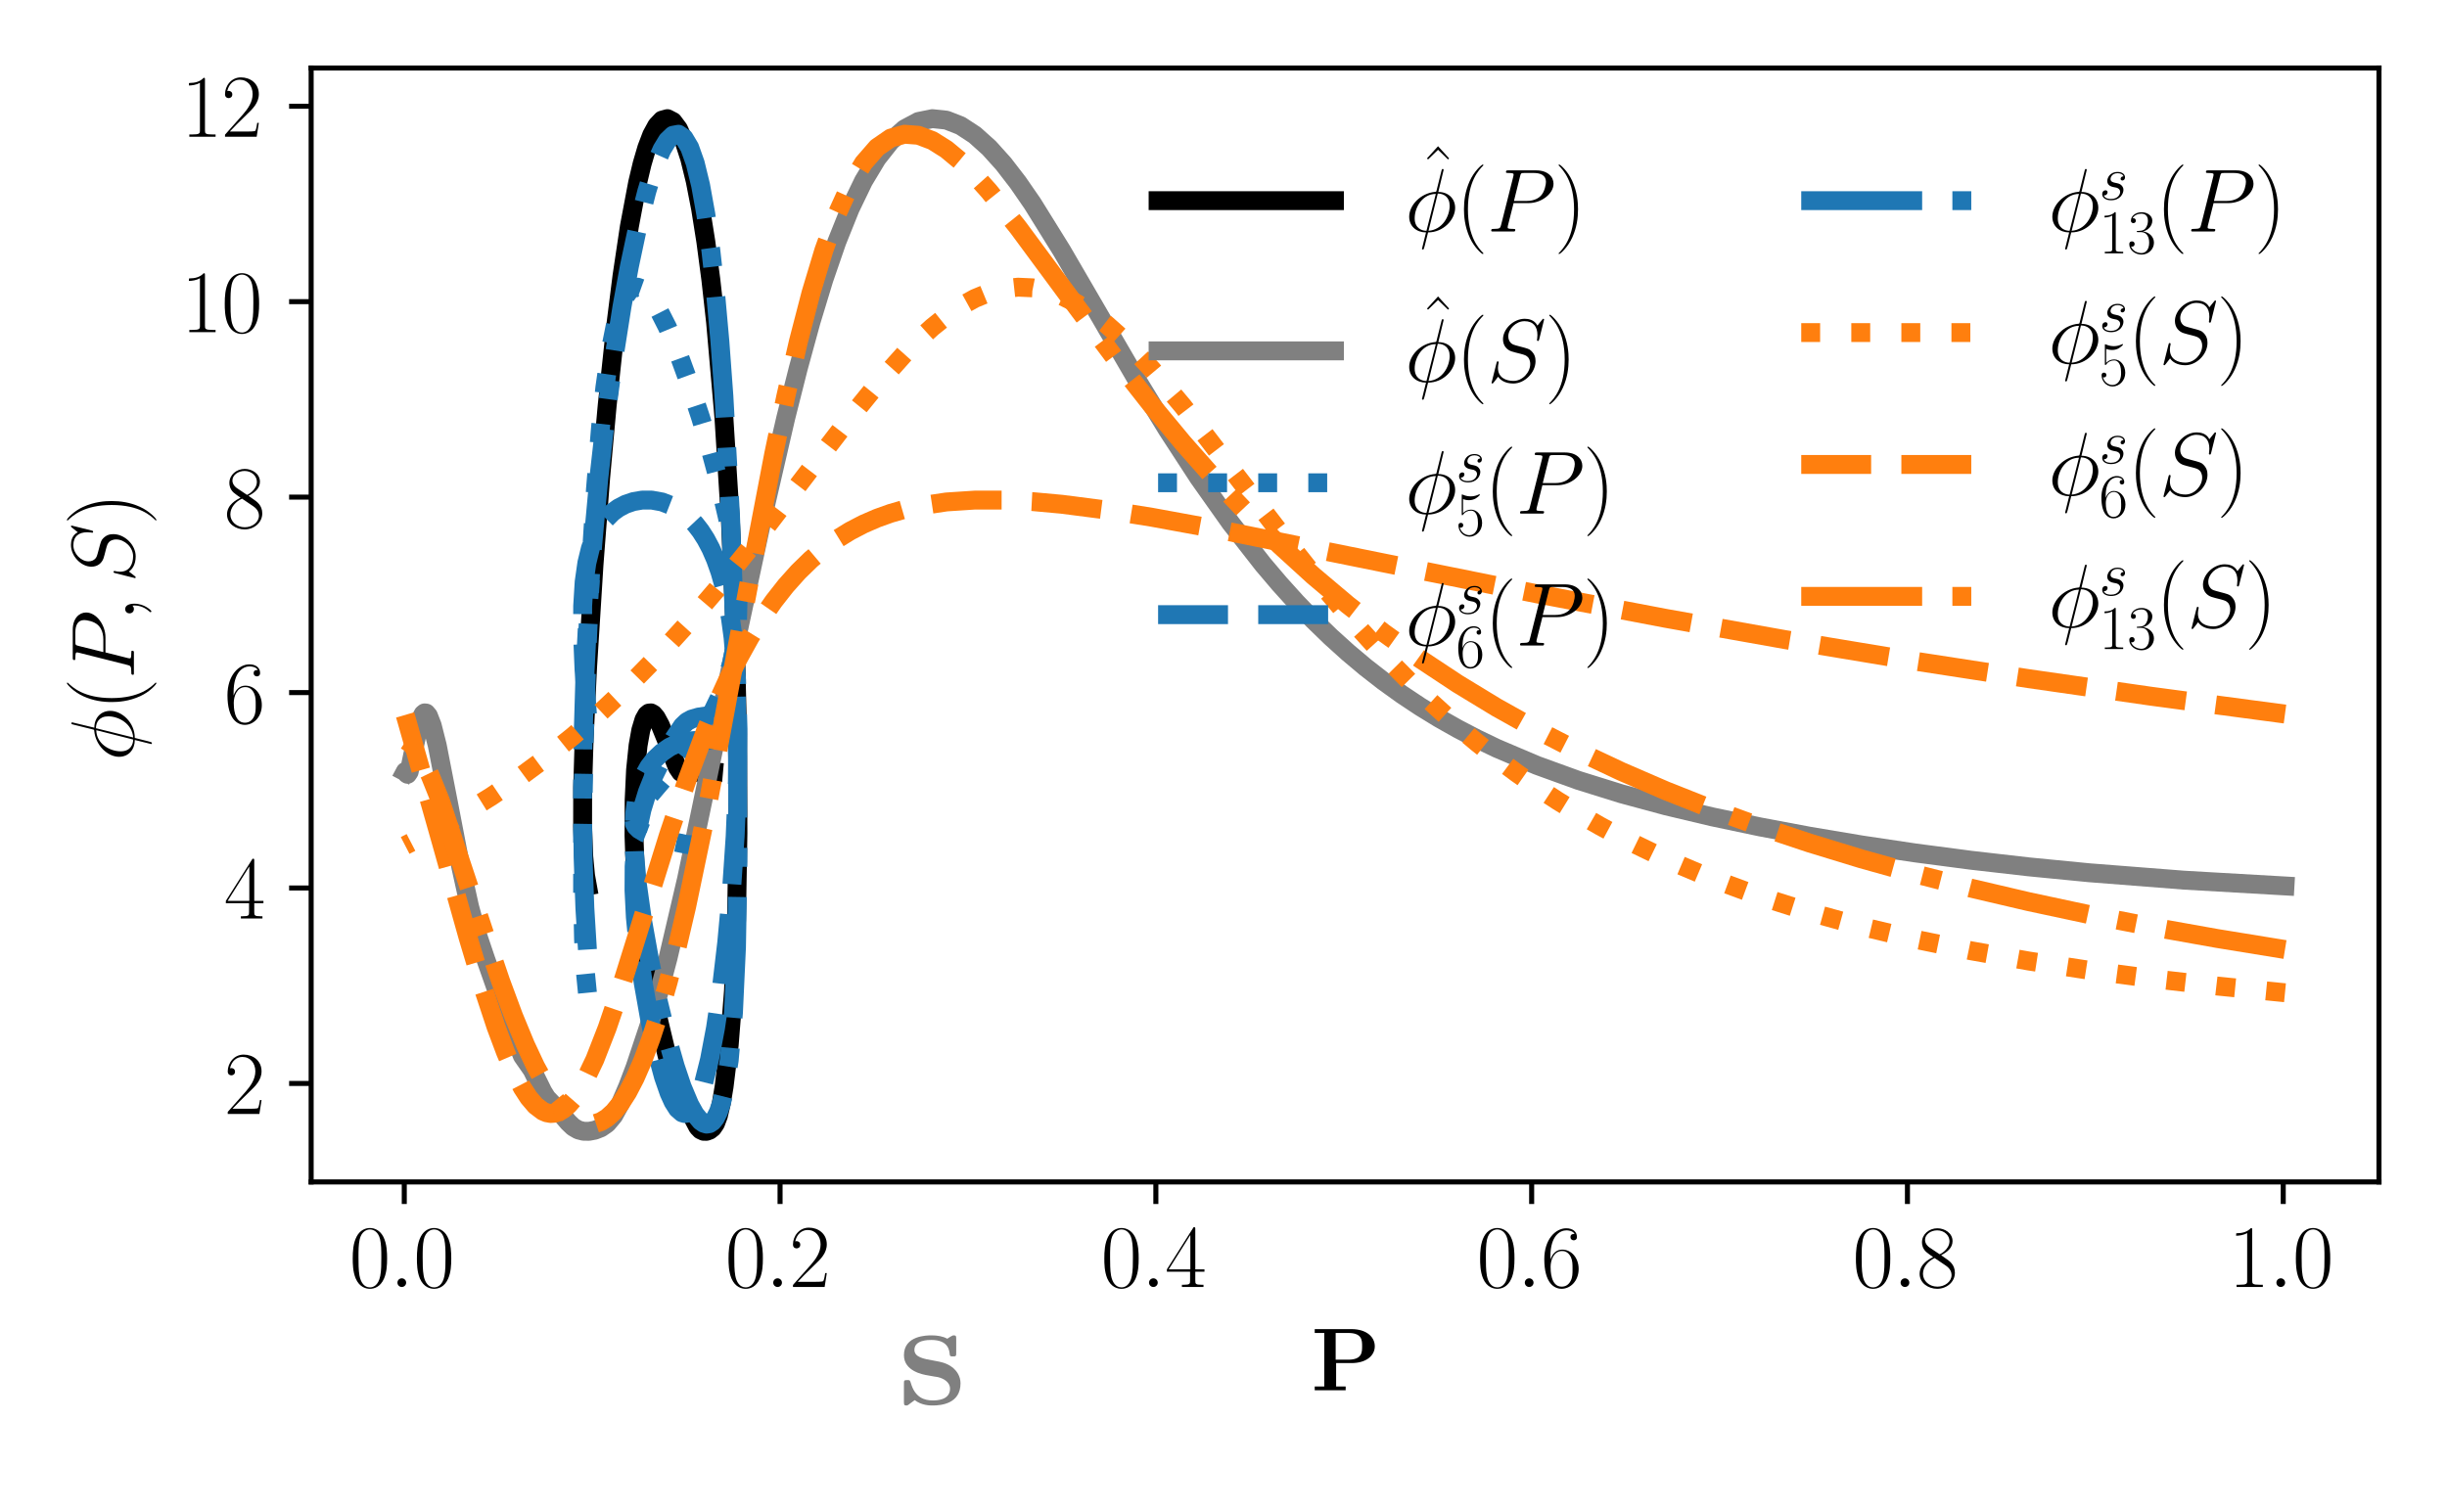 <?xml version="1.0" encoding="utf-8" standalone="no"?>
<!DOCTYPE svg PUBLIC "-//W3C//DTD SVG 1.1//EN"
  "http://www.w3.org/Graphics/SVG/1.1/DTD/svg11.dtd">
<svg xmlns:xlink="http://www.w3.org/1999/xlink" width="388.543pt" height="240.133pt" viewBox="0 0 388.543 240.133" xmlns="http://www.w3.org/2000/svg" version="1.1">
 <defs>
  <style type="text/css">*{stroke-linejoin: round; stroke-linecap: butt}</style>
 </defs>
 <g id="figure_1">
  <g id="patch_1">
   <path d="M 0 240.133 
L 388.543 240.133 
L 388.543 0 
L 0 0 
z
" style="fill: #ffffff"/>
  </g>
  <g id="axes_1">
   <g id="patch_2">
    <path d="M 49.405 187.702 
L 377.743 187.702 
L 377.743 10.8 
L 49.405 10.8 
z
" style="fill: #ffffff"/>
   </g>
   <g id="matplotlib.axis_1">
    <g id="xtick_1">
     <g id="line2d_1">
      <defs>
       <path id="m49894f3de4" d="M 0 0 
L 0 3.5 
" style="stroke: #000000; stroke-width: 0.8"/>
      </defs>
      <g>
       <use xlink:href="#m49894f3de4" x="64.192" y="187.702" style="stroke: #000000; stroke-width: 0.8"/>
      </g>
     </g>
     <g id="text_1">
      <!-- $\mathdefault{0.0}$ -->
      <g transform="translate(55.466 204.387) scale(0.14 -0.14)">
       <defs>
        <path id="CMR17-30" d="M 2688 2025 
C 2688 2416 2682 3080 2413 3591 
C 2176 4039 1798 4198 1466 4198 
C 1158 4198 768 4058 525 3597 
C 269 3118 243 2524 243 2025 
C 243 1661 250 1106 448 619 
C 723 -39 1216 -128 1466 -128 
C 1760 -128 2208 -7 2470 600 
C 2662 1042 2688 1559 2688 2025 
z
M 1466 -26 
C 1056 -26 813 325 723 812 
C 653 1188 653 1738 653 2096 
C 653 2588 653 2997 736 3387 
C 858 3929 1216 4096 1466 4096 
C 1728 4096 2067 3923 2189 3400 
C 2272 3036 2278 2607 2278 2096 
C 2278 1680 2278 1169 2202 792 
C 2067 95 1690 -26 1466 -26 
z
" transform="scale(0.016)"/>
        <path id="CMMI12-3a" d="M 1178 307 
C 1178 492 1024 619 870 619 
C 685 619 557 466 557 313 
C 557 128 710 0 864 0 
C 1050 0 1178 153 1178 307 
z
" transform="scale(0.016)"/>
       </defs>
       <use xlink:href="#CMR17-30" transform="scale(0.996)"/>
       <use xlink:href="#CMMI12-3a" transform="translate(45.69 0) scale(0.996)"/>
       <use xlink:href="#CMR17-30" transform="translate(72.788 0) scale(0.996)"/>
      </g>
     </g>
    </g>
    <g id="xtick_2">
     <g id="line2d_2">
      <g>
       <use xlink:href="#m49894f3de4" x="123.861" y="187.702" style="stroke: #000000; stroke-width: 0.8"/>
      </g>
     </g>
     <g id="text_2">
      <!-- $\mathdefault{0.2}$ -->
      <g transform="translate(115.136 204.387) scale(0.14 -0.14)">
       <defs>
        <path id="CMR17-32" d="M 2669 989 
L 2554 989 
C 2490 536 2438 459 2413 420 
C 2381 369 1920 369 1830 369 
L 602 369 
C 832 619 1280 1072 1824 1597 
C 2214 1967 2669 2402 2669 3035 
C 2669 3790 2067 4224 1395 4224 
C 691 4224 262 3604 262 3030 
C 262 2780 448 2748 525 2748 
C 589 2748 781 2787 781 3010 
C 781 3207 614 3264 525 3264 
C 486 3264 448 3258 422 3245 
C 544 3790 915 4058 1306 4058 
C 1862 4058 2227 3617 2227 3035 
C 2227 2479 1901 2000 1536 1584 
L 262 146 
L 262 0 
L 2515 0 
L 2669 989 
z
" transform="scale(0.016)"/>
       </defs>
       <use xlink:href="#CMR17-30" transform="scale(0.996)"/>
       <use xlink:href="#CMMI12-3a" transform="translate(45.69 0) scale(0.996)"/>
       <use xlink:href="#CMR17-32" transform="translate(72.788 0) scale(0.996)"/>
      </g>
     </g>
    </g>
    <g id="xtick_3">
     <g id="line2d_3">
      <g>
       <use xlink:href="#m49894f3de4" x="183.531" y="187.702" style="stroke: #000000; stroke-width: 0.8"/>
      </g>
     </g>
     <g id="text_3">
      <!-- $\mathdefault{0.4}$ -->
      <g transform="translate(174.806 204.387) scale(0.14 -0.14)">
       <defs>
        <path id="CMR17-34" d="M 2150 4122 
C 2150 4256 2144 4256 2029 4256 
L 128 1254 
L 128 1088 
L 1779 1088 
L 1779 457 
C 1779 224 1766 160 1318 160 
L 1197 160 
L 1197 0 
C 1402 0 1747 0 1965 0 
C 2182 0 2528 0 2733 0 
L 2733 160 
L 2611 160 
C 2163 160 2150 224 2150 457 
L 2150 1088 
L 2803 1088 
L 2803 1254 
L 2150 1254 
L 2150 4122 
z
M 1798 3703 
L 1798 1254 
L 256 1254 
L 1798 3703 
z
" transform="scale(0.016)"/>
       </defs>
       <use xlink:href="#CMR17-30" transform="scale(0.996)"/>
       <use xlink:href="#CMMI12-3a" transform="translate(45.69 0) scale(0.996)"/>
       <use xlink:href="#CMR17-34" transform="translate(72.788 0) scale(0.996)"/>
      </g>
     </g>
    </g>
    <g id="xtick_4">
     <g id="line2d_4">
      <g>
       <use xlink:href="#m49894f3de4" x="243.201" y="187.702" style="stroke: #000000; stroke-width: 0.8"/>
      </g>
     </g>
     <g id="text_4">
      <!-- $\mathdefault{0.6}$ -->
      <g transform="translate(234.476 204.387) scale(0.14 -0.14)">
       <defs>
        <path id="CMR17-36" d="M 678 2176 
C 678 3690 1395 4032 1811 4032 
C 1946 4032 2272 4009 2400 3776 
C 2298 3776 2106 3776 2106 3553 
C 2106 3381 2246 3323 2336 3323 
C 2394 3323 2566 3348 2566 3560 
C 2566 3954 2246 4179 1805 4179 
C 1043 4179 243 3390 243 1984 
C 243 253 966 -128 1478 -128 
C 2099 -128 2688 427 2688 1283 
C 2688 2081 2170 2662 1517 2662 
C 1126 2662 838 2407 678 1960 
L 678 2176 
z
M 1478 25 
C 691 25 691 1200 691 1436 
C 691 1896 909 2560 1504 2560 
C 1613 2560 1926 2560 2138 2120 
C 2253 1870 2253 1609 2253 1289 
C 2253 944 2253 690 2118 434 
C 1978 171 1773 25 1478 25 
z
" transform="scale(0.016)"/>
       </defs>
       <use xlink:href="#CMR17-30" transform="scale(0.996)"/>
       <use xlink:href="#CMMI12-3a" transform="translate(45.69 0) scale(0.996)"/>
       <use xlink:href="#CMR17-36" transform="translate(72.788 0) scale(0.996)"/>
      </g>
     </g>
    </g>
    <g id="xtick_5">
     <g id="line2d_5">
      <g>
       <use xlink:href="#m49894f3de4" x="302.87" y="187.702" style="stroke: #000000; stroke-width: 0.8"/>
      </g>
     </g>
     <g id="text_5">
      <!-- $\mathdefault{0.8}$ -->
      <g transform="translate(294.145 204.387) scale(0.14 -0.14)">
       <defs>
        <path id="CMR17-38" d="M 1741 2264 
C 2144 2467 2554 2773 2554 3263 
C 2554 3841 1990 4179 1472 4179 
C 890 4179 378 3759 378 3180 
C 378 3021 416 2747 666 2505 
C 730 2442 998 2251 1171 2130 
C 883 1983 211 1634 211 934 
C 211 279 838 -128 1459 -128 
C 2144 -128 2720 362 2720 1010 
C 2720 1590 2330 1857 2074 2029 
L 1741 2264 
z
M 902 2822 
C 851 2854 595 3051 595 3351 
C 595 3739 998 4032 1459 4032 
C 1965 4032 2336 3676 2336 3262 
C 2336 2669 1670 2331 1638 2331 
C 1632 2331 1626 2331 1574 2370 
L 902 2822 
z
M 2080 1519 
C 2176 1449 2483 1240 2483 851 
C 2483 381 2010 25 1472 25 
C 890 25 448 438 448 940 
C 448 1443 838 1862 1280 2060 
L 2080 1519 
z
" transform="scale(0.016)"/>
       </defs>
       <use xlink:href="#CMR17-30" transform="scale(0.996)"/>
       <use xlink:href="#CMMI12-3a" transform="translate(45.69 0) scale(0.996)"/>
       <use xlink:href="#CMR17-38" transform="translate(72.788 0) scale(0.996)"/>
      </g>
     </g>
    </g>
    <g id="xtick_6">
     <g id="line2d_6">
      <g>
       <use xlink:href="#m49894f3de4" x="362.54" y="187.702" style="stroke: #000000; stroke-width: 0.8"/>
      </g>
     </g>
     <g id="text_6">
      <!-- $\mathdefault{1.0}$ -->
      <g transform="translate(353.815 204.387) scale(0.14 -0.14)">
       <defs>
        <path id="CMR17-31" d="M 1702 4058 
C 1702 4192 1696 4192 1606 4192 
C 1357 3916 979 3827 621 3827 
C 602 3827 570 3827 563 3808 
C 557 3795 557 3782 557 3648 
C 755 3648 1088 3686 1344 3839 
L 1344 461 
C 1344 236 1331 160 781 160 
L 589 160 
L 589 0 
C 896 0 1216 0 1523 0 
C 1830 0 2150 0 2458 0 
L 2458 160 
L 2266 160 
C 1715 160 1702 230 1702 458 
L 1702 4058 
z
" transform="scale(0.016)"/>
       </defs>
       <use xlink:href="#CMR17-31" transform="scale(0.996)"/>
       <use xlink:href="#CMMI12-3a" transform="translate(45.69 0) scale(0.996)"/>
       <use xlink:href="#CMR17-30" transform="translate(72.788 0) scale(0.996)"/>
      </g>
     </g>
    </g>
    <g id="text_7">
     <!-- $\mathbf{P}$ -->
     <g transform="translate(208.214 220.785) scale(0.14 -0.14)">
      <defs>
       <path id="CMBX12-50" d="M 1766 1934 
L 2854 1934 
C 3923 1934 4518 2474 4518 3128 
C 4518 3812 3910 4352 2854 4352 
L 243 4352 
L 243 4078 
L 922 4078 
L 922 267 
L 243 267 
L 243 0 
C 429 0 1114 0 1344 0 
C 1574 0 2259 0 2445 0 
L 2445 267 
L 1766 267 
L 1766 1934 
z
M 2624 4078 
C 3616 4078 3616 3558 3616 3127 
C 3616 2709 3616 2176 2624 2176 
L 1734 2176 
L 1734 4078 
L 2624 4078 
z
" transform="scale(0.016)"/>
      </defs>
      <use xlink:href="#CMBX12-50" transform="scale(0.996)"/>
     </g>
    </g>
   </g>
   <g id="matplotlib.axis_2">
    <g id="ytick_1">
     <g id="line2d_7">
      <defs>
       <path id="m4a539614aa" d="M 0 0 
L -3.5 0 
" style="stroke: #000000; stroke-width: 0.8"/>
      </defs>
      <g>
       <use xlink:href="#m4a539614aa" x="49.405" y="172.061" style="stroke: #000000; stroke-width: 0.8"/>
      </g>
     </g>
     <g id="text_8">
      <!-- $\mathdefault{2}$ -->
      <g transform="translate(35.576 176.904) scale(0.14 -0.14)">
       <use xlink:href="#CMR17-32" transform="scale(0.996)"/>
      </g>
     </g>
    </g>
    <g id="ytick_2">
     <g id="line2d_8">
      <g>
       <use xlink:href="#m4a539614aa" x="49.405" y="141.023" style="stroke: #000000; stroke-width: 0.8"/>
      </g>
     </g>
     <g id="text_9">
      <!-- $\mathdefault{4}$ -->
      <g transform="translate(35.576 145.866) scale(0.14 -0.14)">
       <use xlink:href="#CMR17-34" transform="scale(0.996)"/>
      </g>
     </g>
    </g>
    <g id="ytick_3">
     <g id="line2d_9">
      <g>
       <use xlink:href="#m4a539614aa" x="49.405" y="109.985" style="stroke: #000000; stroke-width: 0.8"/>
      </g>
     </g>
     <g id="text_10">
      <!-- $\mathdefault{6}$ -->
      <g transform="translate(35.576 114.828) scale(0.14 -0.14)">
       <use xlink:href="#CMR17-36" transform="scale(0.996)"/>
      </g>
     </g>
    </g>
    <g id="ytick_4">
     <g id="line2d_10">
      <g>
       <use xlink:href="#m4a539614aa" x="49.405" y="78.947" style="stroke: #000000; stroke-width: 0.8"/>
      </g>
     </g>
     <g id="text_11">
      <!-- $\mathdefault{8}$ -->
      <g transform="translate(35.576 83.79) scale(0.14 -0.14)">
       <use xlink:href="#CMR17-38" transform="scale(0.996)"/>
      </g>
     </g>
    </g>
    <g id="ytick_5">
     <g id="line2d_11">
      <g>
       <use xlink:href="#m4a539614aa" x="49.405" y="47.908" style="stroke: #000000; stroke-width: 0.8"/>
      </g>
     </g>
     <g id="text_12">
      <!-- $\mathdefault{10}$ -->
      <g transform="translate(28.748 52.751) scale(0.14 -0.14)">
       <use xlink:href="#CMR17-31" transform="scale(0.996)"/>
       <use xlink:href="#CMR17-30" transform="translate(45.69 0) scale(0.996)"/>
      </g>
     </g>
    </g>
    <g id="ytick_6">
     <g id="line2d_12">
      <g>
       <use xlink:href="#m4a539614aa" x="49.405" y="16.87" style="stroke: #000000; stroke-width: 0.8"/>
      </g>
     </g>
     <g id="text_13">
      <!-- $\mathdefault{12}$ -->
      <g transform="translate(28.748 21.713) scale(0.14 -0.14)">
       <use xlink:href="#CMR17-31" transform="scale(0.996)"/>
       <use xlink:href="#CMR17-32" transform="translate(45.69 0) scale(0.996)"/>
      </g>
     </g>
    </g>
    <g id="text_14">
     <!-- $\phi(P, S)$ -->
     <g transform="translate(21.261 120.859) rotate(-90) scale(0.14 -0.14)">
      <defs>
       <path id="CMMI12-1e" d="M 2752 4390 
C 2752 4448 2707 4448 2688 4448 
C 2630 4448 2624 4435 2598 4326 
L 2253 2939 
C 2234 2856 2227 2849 2221 2843 
C 2214 2830 2170 2824 2157 2824 
C 1107 2734 301 1864 301 1057 
C 301 361 832 -64 1498 -64 
C 1446 -261 1402 -463 1350 -659 
C 1261 -995 1210 -1204 1210 -1229 
C 1210 -1241 1210 -1280 1274 -1280 
C 1293 -1280 1318 -1280 1331 -1254 
C 1344 -1241 1382 -1089 1408 -1008 
L 1645 -64 
C 2739 -64 3571 854 3571 1680 
C 3571 2343 3085 2816 2374 2816 
L 2752 4390 
z
M 2336 2701 
C 2758 2701 3181 2463 3181 1828 
C 3181 1097 2675 128 1677 50 
L 2336 2701 
z
M 1530 50 
C 1216 50 691 220 691 938 
C 691 1761 1274 2676 2195 2676 
L 1530 50 
z
" transform="scale(0.016)"/>
       <path id="CMR17-28" d="M 1958 -1561 
C 1958 -1555 1958 -1542 1939 -1523 
C 1645 -1224 858 -407 858 1581 
C 858 3569 1632 4379 1946 4697 
C 1946 4704 1958 4717 1958 4736 
C 1958 4755 1939 4768 1914 4768 
C 1843 4768 1299 4296 986 3594 
C 666 2887 576 2199 576 1588 
C 576 1128 621 351 1005 -471 
C 1312 -1135 1837 -1600 1914 -1600 
C 1946 -1600 1958 -1587 1958 -1561 
z
" transform="scale(0.016)"/>
       <path id="CMMI12-50" d="M 1894 2023 
L 2970 2023 
C 3853 2023 4736 2673 4736 3401 
C 4736 3898 4314 4352 3507 4352 
L 1530 4352 
C 1408 4352 1350 4352 1350 4231 
C 1350 4167 1408 4167 1504 4167 
C 1894 4167 1894 4116 1894 4046 
C 1894 4034 1894 3995 1869 3899 
L 1005 472 
C 947 249 934 185 486 185 
C 365 185 301 185 301 70 
C 301 0 358 0 397 0 
C 518 0 646 0 768 0 
L 1517 0 
C 1638 0 1773 0 1894 0 
C 1946 0 2016 0 2016 121 
C 2016 185 1958 185 1862 185 
C 1478 185 1472 230 1472 293 
C 1472 325 1478 369 1485 401 
L 1894 2023 
z
M 2355 3930 
C 2413 4167 2438 4167 2688 4167 
L 3322 4167 
C 3802 4167 4198 4013 4198 3535 
C 4198 3369 4115 2827 3821 2534 
C 3712 2419 3405 2176 2822 2176 
L 1920 2176 
L 2355 3930 
z
" transform="scale(0.016)"/>
       <path id="CMMI12-3b" d="M 1248 -31 
C 1248 343 1126 619 864 619 
C 659 619 557 453 557 313 
C 557 172 653 0 870 0 
C 954 0 1024 26 1082 83 
C 1094 96 1101 96 1107 96 
C 1120 96 1120 5 1120 -27 
C 1120 -240 1082 -659 710 -1080 
C 640 -1157 640 -1170 640 -1183 
C 640 -1216 672 -1248 704 -1248 
C 755 -1248 1248 -771 1248 -31 
z
" transform="scale(0.016)"/>
       <path id="CMMI12-53" d="M 4064 4423 
C 4064 4480 4019 4480 4006 4480 
C 3981 4480 3974 4474 3898 4378 
C 3859 4333 3597 4001 3590 3995 
C 3379 4410 2957 4480 2688 4480 
C 1875 4480 1139 3743 1139 3025 
C 1139 2549 1427 2269 1741 2161 
C 1811 2135 2189 2033 2381 1989 
C 2707 1900 2790 1875 2925 1735 
C 2950 1703 3078 1557 3078 1258 
C 3078 667 2528 57 1888 57 
C 1363 57 781 280 781 991 
C 781 1112 806 1265 826 1328 
C 826 1348 832 1378 832 1391 
C 832 1417 819 1449 768 1449 
C 710 1449 704 1436 678 1328 
L 352 24 
C 352 18 326 -64 326 -71 
C 326 -128 378 -128 390 -128 
C 416 -128 422 -122 499 -26 
L 794 356 
C 947 126 1280 -128 1875 -128 
C 2701 -128 3456 666 3456 1460 
C 3456 1728 3392 1963 3149 2197 
C 3014 2331 2899 2363 2310 2516 
C 1882 2630 1824 2649 1709 2751 
C 1600 2858 1517 3011 1517 3227 
C 1517 3761 2061 4308 2669 4308 
C 3296 4308 3590 3926 3590 3323 
C 3590 3158 3558 2986 3558 2961 
C 3558 2903 3610 2903 3629 2903 
C 3686 2903 3693 2922 3718 3024 
L 4064 4423 
z
" transform="scale(0.016)"/>
       <path id="CMR17-29" d="M 1683 1581 
C 1683 2040 1638 2817 1254 3639 
C 947 4303 422 4768 346 4768 
C 326 4768 301 4761 301 4729 
C 301 4717 307 4710 314 4697 
C 621 4378 1402 3568 1402 1584 
C 1402 -407 627 -1217 314 -1537 
C 307 -1549 301 -1556 301 -1568 
C 301 -1600 326 -1600 346 -1600 
C 416 -1600 960 -1128 1274 -426 
C 1594 281 1683 969 1683 1581 
z
" transform="scale(0.016)"/>
      </defs>
      <use xlink:href="#CMMI12-1e" transform="scale(0.996)"/>
      <use xlink:href="#CMR17-28" transform="translate(57.734 0) scale(0.996)"/>
      <use xlink:href="#CMMI12-50" transform="translate(93.015 0) scale(0.996)"/>
      <use xlink:href="#CMMI12-3b" transform="translate(158.602 0) scale(0.996)"/>
      <use xlink:href="#CMMI12-53" transform="translate(202.303 0) scale(0.996)"/>
      <use xlink:href="#CMR17-29" transform="translate(268.098 0) scale(0.996)"/>
     </g>
    </g>
   </g>
   <g id="line2d_13">
    <path d="M 93.273 140.697 
L 92.973 139.02 
L 92.695 136.042 
L 92.508 131.319 
L 92.518 125.031 
L 92.753 117.344 
L 93.301 105.983 
L 94.321 89.644 
L 95.374 75.872 
L 96.42 64.296 
L 97.727 52.043 
L 98.761 43.824 
L 99.934 35.968 
L 101.249 28.99 
L 101.96 26.012 
L 102.704 23.475 
L 103.48 21.438 
L 104.287 19.956 
L 105.119 19.076 
L 105.974 18.841 
L 106.847 19.293 
L 107.731 20.473 
L 108.621 22.42 
L 109.509 25.167 
L 110.387 28.741 
L 111.245 33.149 
L 112.076 38.383 
L 112.87 44.4 
L 113.618 51.13 
L 114.943 66.291 
L 115.989 82.864 
L 116.717 99.881 
L 117.11 116.613 
L 117.175 132.341 
L 116.943 146.172 
L 116.461 157.377 
L 115.786 165.953 
L 114.973 172.576 
L 114.532 175.208 
L 114.075 177.176 
L 113.608 178.419 
L 113.135 179.114 
L 112.661 179.487 
L 112.188 179.661 
L 111.72 179.657 
L 111.258 179.444 
L 110.804 178.976 
L 109.927 177.318 
L 109.095 175.71 
L 108.31 174.355 
L 107.574 172.193 
L 106.884 169.907 
L 105.931 167.697 
L 103.603 157.973 
L 101.71 147.819 
L 101.265 143.984 
L 100.884 138.792 
L 100.667 132.711 
L 100.689 127.096 
L 100.917 122.256 
L 101.315 118.383 
L 101.748 115.958 
L 102.25 114.294 
L 102.686 113.515 
L 103.026 113.241 
L 103.373 113.213 
L 103.723 113.406 
L 104.187 113.947 
L 104.862 115.192 
L 105.791 117.472 
L 107.546 121.857 
L 108.078 122.636 
L 108.503 122.918 
L 108.967 122.957 
L 110.049 122.721 
L 111.464 122.528 
L 113.036 122.553 
L 113.3 122.577 
L 113.3 122.577 
" clip-path="url(#p623f2dd34b)" style="fill: none; stroke: #000000; stroke-width: 3; stroke-linecap: square"/>
   </g>
   <g id="line2d_14">
    <path d="M 362.818 140.697 
L 346.79 139.778 
L 331.694 138.597 
L 322.118 137.662 
L 312.912 136.61 
L 304.06 135.447 
L 295.544 134.176 
L 287.348 132.801 
L 279.456 131.319 
L 271.853 129.718 
L 264.524 127.977 
L 257.454 126.065 
L 250.628 123.938 
L 244.033 121.548 
L 237.654 118.838 
L 234.542 117.344 
L 231.479 115.748 
L 228.463 114.043 
L 225.493 112.22 
L 222.568 110.273 
L 219.684 108.196 
L 216.842 105.983 
L 214.04 103.628 
L 211.275 101.129 
L 208.545 98.481 
L 205.851 95.684 
L 203.19 92.738 
L 200.561 89.644 
L 195.391 83.025 
L 190.329 75.872 
L 185.364 68.252 
L 180.485 60.261 
L 173.305 47.915 
L 168.597 39.822 
L 163.944 32.333 
L 161.636 28.99 
L 159.339 26.012 
L 157.055 23.475 
L 154.783 21.438 
L 152.523 19.956 
L 150.276 19.076 
L 148.042 18.841 
L 145.822 19.293 
L 143.618 20.473 
L 141.43 22.42 
L 139.261 25.167 
L 137.112 28.741 
L 134.986 33.149 
L 132.885 38.383 
L 130.812 44.4 
L 128.768 51.13 
L 126.758 58.469 
L 124.784 66.291 
L 120.952 82.864 
L 117.295 99.881 
L 109.019 139.55 
L 106.079 152.124 
L 104.691 157.377 
L 103.355 161.959 
L 100.841 169.468 
L 99.66 172.576 
L 98.528 175.208 
L 97.443 177.176 
L 96.404 178.419 
L 95.408 179.114 
L 94.454 179.487 
L 93.541 179.661 
L 92.665 179.657 
L 91.825 179.444 
L 91.019 178.976 
L 90.246 178.238 
L 88.105 175.71 
L 86.81 174.355 
L 86.198 173.372 
L 84.489 169.907 
L 82.948 167.697 
L 79.115 157.973 
L 77.068 152.161 
L 75.601 147.819 
L 74.56 143.984 
L 73.185 137.759 
L 71.303 127.986 
L 69.43 118.383 
L 68.625 115.2 
L 68.026 113.664 
L 67.667 113.241 
L 67.417 113.213 
L 67.183 113.406 
L 66.894 113.947 
L 66.507 115.192 
L 65.923 117.978 
L 64.967 122.584 
L 64.712 122.965 
L 64.572 122.862 
L 64.361 122.516 
L 64.329 122.577 
" clip-path="url(#p623f2dd34b)" style="fill: none; stroke: #808080; stroke-width: 3; stroke-linecap: square"/>
   </g>
   <g id="line2d_15">
    <path d="M 93.273 157.657 
L 92.92 154.085 
L 92.658 149.155 
L 92.508 142.35 
L 92.518 131.155 
L 92.753 117.949 
L 93.301 100.988 
L 93.916 87.906 
L 94.552 77.664 
L 95.374 67.665 
L 96.044 61.502 
L 96.825 56.035 
L 97.727 51.517 
L 98.227 49.686 
L 98.761 48.174 
L 99.329 46.998 
L 99.934 46.174 
L 100.573 45.709 
L 101.249 45.606 
L 101.96 45.86 
L 102.704 46.463 
L 103.48 47.397 
L 104.287 48.643 
L 105.974 51.966 
L 107.731 56.194 
L 109.509 61.063 
L 111.245 66.313 
L 112.87 71.708 
L 114.312 77.051 
L 115.504 82.191 
L 116.395 87.023 
L 116.956 91.483 
L 117.182 95.541 
L 117.093 99.191 
L 116.73 102.448 
L 116.144 105.339 
L 115.393 107.896 
L 114.532 110.154 
L 113.135 113.057 
L 111.72 115.478 
L 109.927 118.119 
L 107.574 121.164 
L 104.297 124.974 
L 101.587 128.174 
L 100.884 129.341 
L 100.655 130.159 
L 100.714 130.744 
L 100.972 131.243 
L 101.478 131.738 
L 102.357 132.262 
L 103.839 132.85 
L 106.25 133.532 
L 108.967 134.1 
L 110.985 134.22 
L 113.3 134.267 
L 113.3 134.267 
" clip-path="url(#p623f2dd34b)" style="fill: none; stroke-dasharray: 3,4.95; stroke-dashoffset: 0; stroke: #1f77b4; stroke-width: 3"/>
   </g>
   <g id="line2d_16">
    <path d="M 93.273 113.4 
L 92.734 106.382 
L 92.508 100.885 
L 92.518 96.236 
L 92.753 92.42 
L 93.182 89.397 
L 93.739 87.108 
L 94.321 85.487 
L 95.077 83.969 
L 96.044 82.578 
L 97.26 81.354 
L 98.227 80.658 
L 99.329 80.082 
L 100.573 79.657 
L 101.96 79.42 
L 103.48 79.419 
L 105.119 79.715 
L 106.847 80.385 
L 108.621 81.519 
L 109.509 82.293 
L 110.387 83.226 
L 111.245 84.332 
L 112.076 85.628 
L 112.87 87.13 
L 113.618 88.853 
L 114.312 90.812 
L 114.943 93.019 
L 115.504 95.486 
L 115.989 98.216 
L 116.395 101.213 
L 116.956 107.983 
L 117.182 115.681 
L 117.093 124.073 
L 116.73 132.814 
L 116.144 141.492 
L 115.393 149.684 
L 114.532 157.027 
L 113.608 163.262 
L 112.661 168.262 
L 111.72 172.012 
L 110.804 174.591 
L 109.927 176.13 
L 109.505 176.558 
L 109.095 176.786 
L 108.697 176.834 
L 108.31 176.72 
L 107.574 176.078 
L 106.884 174.991 
L 106.238 173.57 
L 105.348 171.005 
L 104.297 167.121 
L 103.184 162.02 
L 102.127 156.057 
L 101.364 150.571 
L 100.884 145.673 
L 100.667 141.365 
L 100.689 137.6 
L 100.917 134.316 
L 101.315 131.451 
L 101.942 128.562 
L 102.799 125.768 
L 103.839 123.168 
L 105.185 120.439 
L 107.035 117.239 
L 108.364 115.277 
L 109.062 114.61 
L 109.828 114.193 
L 110.925 113.873 
L 112.797 113.593 
L 113.3 113.538 
L 113.3 113.538 
" clip-path="url(#p623f2dd34b)" style="fill: none; stroke-dasharray: 11.1,4.8; stroke-dashoffset: 0; stroke: #1f77b4; stroke-width: 3"/>
   </g>
   <g id="line2d_17">
    <path d="M 93.273 150.794 
L 92.869 144.227 
L 92.594 136.393 
L 92.484 127.059 
L 92.568 117.64 
L 92.894 106.654 
L 93.433 96.087 
L 94.109 86.569 
L 95.077 76.015 
L 96.044 67.401 
L 97.26 58.24 
L 98.761 48.7 
L 99.934 42.304 
L 101.249 36.099 
L 102.704 30.383 
L 103.48 27.84 
L 104.287 25.594 
L 105.119 23.726 
L 105.974 22.323 
L 106.847 21.486 
L 107.731 21.319 
L 108.621 21.93 
L 109.509 23.423 
L 110.387 25.894 
L 111.245 29.415 
L 112.076 34.033 
L 112.87 39.753 
L 113.618 46.537 
L 114.312 54.293 
L 114.943 62.881 
L 115.989 81.793 
L 116.717 101.519 
L 117.11 120.312 
L 117.175 136.843 
L 116.943 150.401 
L 116.461 160.838 
L 115.786 168.387 
L 114.973 173.474 
L 114.532 175.243 
L 114.075 176.573 
L 113.608 177.518 
L 113.135 178.128 
L 112.661 178.448 
L 112.188 178.519 
L 111.72 178.375 
L 111.258 178.049 
L 110.36 176.957 
L 109.505 175.423 
L 108.31 172.578 
L 107.223 169.355 
L 105.931 164.809 
L 104.546 159.119 
L 103.184 152.66 
L 101.98 145.931 
L 101.173 140.188 
L 100.744 135.414 
L 100.65 132.024 
L 100.779 129.203 
L 101.097 126.875 
L 101.565 124.965 
L 102.25 123.179 
L 103.026 121.785 
L 103.955 120.576 
L 105.079 119.51 
L 106.337 118.645 
L 107.66 118.016 
L 108.78 117.725 
L 110.277 117.606 
L 113.3 117.55 
L 113.3 117.55 
" clip-path="url(#p623f2dd34b)" style="fill: none; stroke-dasharray: 19.2,4.8,3,4.8; stroke-dashoffset: 0; stroke: #1f77b4; stroke-width: 3"/>
   </g>
   <g id="line2d_18">
    <path d="M 362.818 157.657 
L 352.026 156.591 
L 341.657 155.405 
L 331.694 154.085 
L 322.118 152.615 
L 312.912 150.978 
L 304.06 149.155 
L 295.544 147.125 
L 287.348 144.865 
L 279.456 142.35 
L 271.853 139.554 
L 264.524 136.45 
L 257.454 133.01 
L 254.011 131.155 
L 250.628 129.205 
L 247.303 127.159 
L 244.033 125.012 
L 240.817 122.763 
L 237.654 120.409 
L 234.542 117.949 
L 231.479 115.382 
L 225.493 109.929 
L 219.684 104.064 
L 214.04 97.824 
L 208.545 91.27 
L 203.19 84.504 
L 187.835 64.512 
L 182.915 58.665 
L 180.485 56.035 
L 178.074 53.642 
L 175.681 51.517 
L 173.305 49.686 
L 170.943 48.174 
L 168.597 46.998 
L 166.264 46.174 
L 163.944 45.709 
L 161.636 45.606 
L 159.339 45.86 
L 157.055 46.463 
L 154.783 47.397 
L 152.523 48.643 
L 150.276 50.176 
L 148.042 51.966 
L 145.822 53.983 
L 143.618 56.194 
L 139.261 61.063 
L 134.986 66.313 
L 128.768 74.397 
L 119.1 87.023 
L 113.83 93.563 
L 109.019 99.191 
L 104.691 103.938 
L 99.66 109.06 
L 95.408 113.057 
L 91.019 116.873 
L 86.81 120.248 
L 82.467 123.457 
L 78.049 126.455 
L 73.4 129.341 
L 68.52 132.1 
L 64.329 134.267 
L 64.329 134.267 
" clip-path="url(#p623f2dd34b)" style="fill: none; stroke-dasharray: 3,4.95; stroke-dashoffset: 0; stroke: #ff7f0e; stroke-width: 3"/>
   </g>
   <g id="line2d_19">
    <path d="M 362.818 113.4 
L 341.657 110.583 
L 322.118 107.777 
L 304.06 104.994 
L 283.365 101.563 
L 264.524 98.206 
L 244.033 94.305 
L 219.684 89.397 
L 192.847 83.969 
L 182.915 82.149 
L 175.681 80.992 
L 168.597 80.082 
L 163.944 79.657 
L 159.339 79.42 
L 154.783 79.419 
L 150.276 79.715 
L 145.822 80.385 
L 143.618 80.887 
L 141.43 81.519 
L 139.261 82.293 
L 137.112 83.226 
L 134.986 84.332 
L 132.885 85.628 
L 130.812 87.13 
L 128.768 88.853 
L 126.758 90.812 
L 124.784 93.019 
L 122.847 95.486 
L 120.952 98.216 
L 119.1 101.213 
L 117.295 104.472 
L 115.537 107.983 
L 113.83 111.728 
L 112.173 115.681 
L 109.019 124.073 
L 106.079 132.814 
L 102.073 145.673 
L 98.528 157.027 
L 96.404 163.262 
L 94.454 168.262 
L 92.665 172.012 
L 91.825 173.441 
L 91.019 174.591 
L 90.246 175.481 
L 89.504 176.13 
L 88.791 176.558 
L 88.105 176.786 
L 87.445 176.834 
L 86.81 176.72 
L 86.198 176.462 
L 85.039 175.583 
L 83.958 174.316 
L 82.948 172.763 
L 81.551 170.07 
L 80.279 167.121 
L 78.75 163.042 
L 76.759 157.023 
L 74.316 148.872 
L 70.086 133.811 
L 64.557 114.311 
L 64.329 113.538 
L 64.329 113.538 
" clip-path="url(#p623f2dd34b)" style="fill: none; stroke-dasharray: 11.1,4.8; stroke-dashoffset: 0; stroke: #ff7f0e; stroke-width: 3"/>
   </g>
   <g id="line2d_20">
    <path d="M 362.818 150.794 
L 352.026 149.036 
L 341.657 147.185 
L 331.694 145.238 
L 322.118 143.191 
L 312.912 141.037 
L 304.06 138.773 
L 295.544 136.393 
L 287.348 133.891 
L 279.456 131.261 
L 271.853 128.495 
L 264.524 125.587 
L 257.454 122.529 
L 250.628 119.311 
L 244.033 115.925 
L 237.654 112.36 
L 231.479 108.605 
L 225.493 104.65 
L 219.684 100.481 
L 214.04 96.087 
L 208.545 91.453 
L 203.19 86.569 
L 197.962 81.426 
L 192.847 76.015 
L 187.835 70.337 
L 182.915 64.403 
L 178.074 58.24 
L 170.943 48.7 
L 161.636 36.099 
L 157.055 30.383 
L 154.783 27.84 
L 152.523 25.594 
L 150.276 23.726 
L 148.042 22.323 
L 145.822 21.486 
L 143.618 21.319 
L 141.43 21.93 
L 139.261 23.423 
L 137.112 25.894 
L 134.986 29.415 
L 132.885 34.033 
L 130.812 39.753 
L 128.768 46.537 
L 126.758 54.293 
L 124.784 62.881 
L 122.847 72.12 
L 119.1 91.67 
L 112.173 128.92 
L 109.019 144.014 
L 107.522 150.401 
L 106.079 156.002 
L 104.691 160.838 
L 103.355 164.949 
L 102.073 168.387 
L 100.841 171.209 
L 99.66 173.474 
L 98.528 175.243 
L 97.443 176.573 
L 96.404 177.518 
L 95.408 178.128 
L 94.454 178.448 
L 93.541 178.519 
L 92.665 178.375 
L 91.825 178.049 
L 91.019 177.569 
L 89.504 176.236 
L 88.105 174.534 
L 86.81 172.578 
L 85.039 169.355 
L 83.445 165.956 
L 81.551 161.375 
L 79.492 155.821 
L 76.759 147.755 
L 69.949 127.232 
L 68.316 123.179 
L 67.036 120.576 
L 66.018 118.985 
L 65.175 118.059 
L 64.471 117.603 
L 64.329 117.55 
L 64.329 117.55 
" clip-path="url(#p623f2dd34b)" style="fill: none; stroke-dasharray: 19.2,4.8,3,4.8; stroke-dashoffset: 0; stroke: #ff7f0e; stroke-width: 3"/>
   </g>
   <g id="patch_3">
    <path d="M 49.405 187.702 
L 49.405 10.8 
" style="fill: none; stroke: #000000; stroke-width: 0.8; stroke-linejoin: miter; stroke-linecap: square"/>
   </g>
   <g id="patch_4">
    <path d="M 377.743 187.702 
L 377.743 10.8 
" style="fill: none; stroke: #000000; stroke-width: 0.8; stroke-linejoin: miter; stroke-linecap: square"/>
   </g>
   <g id="patch_5">
    <path d="M 49.405 187.702 
L 377.743 187.702 
" style="fill: none; stroke: #000000; stroke-width: 0.8; stroke-linejoin: miter; stroke-linecap: square"/>
   </g>
   <g id="patch_6">
    <path d="M 49.405 10.8 
L 377.743 10.8 
" style="fill: none; stroke: #000000; stroke-width: 0.8; stroke-linejoin: miter; stroke-linecap: square"/>
   </g>
   <g id="text_15">
    <!-- $\mathbf{s}$ -->
    <g style="fill: #808080" transform="translate(142.601 223.082) scale(0.24 -0.24)">
     <defs>
      <path id="CMBX12-73" d="M 2413 2715 
C 2413 2836 2413 2880 2317 2880 
C 2278 2880 2266 2880 2170 2823 
C 2144 2804 2074 2759 2042 2740 
C 1862 2842 1626 2880 1395 2880 
C 1203 2880 243 2880 243 2056 
C 243 1389 1037 1250 1235 1218 
C 1408 1187 1619 1148 1645 1148 
C 1901 1091 2157 932 2157 666 
C 2157 178 1574 178 1440 178 
C 1114 178 710 279 531 896 
C 493 1023 486 1023 378 1023 
C 243 1023 243 1004 243 858 
L 243 132 
C 243 12 243 -32 339 -32 
C 384 -32 397 -32 525 70 
L 691 191 
C 979 -32 1325 -32 1440 -32 
C 1792 -32 2592 44 2592 888 
C 2592 1192 2426 1402 2298 1516 
C 2035 1731 1818 1770 1472 1833 
C 1062 1903 678 1973 678 2277 
C 678 2689 1248 2689 1382 2689 
C 2093 2689 2131 2245 2144 2087 
C 2150 2005 2202 2005 2278 2005 
C 2413 2005 2413 2024 2413 2170 
L 2413 2715 
z
" transform="scale(0.016)"/>
     </defs>
     <use xlink:href="#CMBX12-73" transform="scale(0.996)"/>
    </g>
   </g>
   <g id="legend_1">
    <g id="line2d_21">
     <path d="M 183.886 31.866 
L 197.886 31.866 
L 211.886 31.866 
" style="fill: none; stroke: #000000; stroke-width: 3; stroke-linecap: square"/>
    </g>
    <g id="text_16">
     <!-- $\hat{\phi}(P)$ -->
     <g transform="translate(223.086 36.766) scale(0.14 -0.14)">
      <defs>
       <path id="CMR17-5e" d="M 1466 4421 
L 678 3555 
L 755 3478 
L 1466 4166 
L 2176 3478 
L 2253 3555 
L 1466 4421 
z
" transform="scale(0.016)"/>
      </defs>
      <use xlink:href="#CMR17-5e" transform="translate(14.151 26.297) scale(0.996)"/>
      <use xlink:href="#CMMI12-1e" transform="scale(0.996)"/>
      <use xlink:href="#CMR17-28" transform="translate(57.734 0) scale(0.996)"/>
      <use xlink:href="#CMMI12-50" transform="translate(93.015 0) scale(0.996)"/>
      <use xlink:href="#CMR17-29" transform="translate(169.441 0) scale(0.996)"/>
     </g>
    </g>
    <g id="line2d_22">
     <path d="M 183.886 55.72 
L 197.886 55.72 
L 211.886 55.72 
" style="fill: none; stroke: #808080; stroke-width: 3; stroke-linecap: square"/>
    </g>
    <g id="text_17">
     <!-- $\hat{\phi}(S)$ -->
     <g transform="translate(223.086 60.62) scale(0.14 -0.14)">
      <use xlink:href="#CMR17-5e" transform="translate(14.151 26.297) scale(0.996)"/>
      <use xlink:href="#CMMI12-1e" transform="scale(0.996)"/>
      <use xlink:href="#CMR17-28" transform="translate(57.734 0) scale(0.996)"/>
      <use xlink:href="#CMMI12-53" transform="translate(93.015 0) scale(0.996)"/>
      <use xlink:href="#CMR17-29" transform="translate(158.809 0) scale(0.996)"/>
     </g>
    </g>
    <g id="line2d_23">
     <path d="M 183.886 76.668 
L 197.886 76.668 
L 211.886 76.668 
" style="fill: none; stroke-dasharray: 3,4.95; stroke-dashoffset: 0; stroke: #1f77b4; stroke-width: 3"/>
    </g>
    <g id="text_18">
     <!-- $\phi^s_5(P)$ -->
     <g transform="translate(223.086 81.568) scale(0.14 -0.14)">
      <defs>
       <path id="CMMI12-73" d="M 1459 1280 
C 1568 1261 1741 1223 1779 1216 
C 1862 1192 2150 1090 2150 783 
C 2150 586 1971 70 1229 70 
C 1094 70 614 70 486 436 
C 742 404 870 603 870 745 
C 870 880 781 950 653 950 
C 512 950 326 841 326 552 
C 326 173 710 -64 1222 -64 
C 2195 -64 2483 651 2483 984 
C 2483 1079 2483 1258 2278 1462 
C 2118 1616 1965 1648 1619 1718 
C 1446 1756 1171 1814 1171 2101 
C 1171 2229 1286 2689 1894 2689 
C 2163 2689 2426 2589 2490 2368 
C 2208 2368 2195 2125 2195 2119 
C 2195 1984 2317 1946 2374 1946 
C 2464 1946 2643 2015 2643 2281 
C 2643 2545 2400 2816 1901 2816 
C 1062 2816 838 2160 838 1899 
C 838 1414 1312 1312 1459 1280 
z
" transform="scale(0.016)"/>
       <path id="CMR17-35" d="M 730 3692 
C 794 3666 1056 3584 1325 3584 
C 1920 3584 2246 3911 2432 4100 
C 2432 4157 2432 4192 2394 4192 
C 2387 4192 2374 4192 2323 4163 
C 2099 4058 1837 3973 1517 3973 
C 1325 3973 1037 3999 723 4139 
C 653 4171 640 4171 634 4171 
C 602 4171 595 4164 595 4037 
L 595 2203 
C 595 2089 595 2057 659 2057 
C 691 2057 704 2070 736 2114 
C 941 2401 1222 2522 1542 2522 
C 1766 2522 2246 2382 2246 1289 
C 2246 1085 2246 715 2054 421 
C 1894 159 1645 25 1370 25 
C 947 25 518 320 403 814 
C 429 807 480 795 506 795 
C 589 795 749 840 749 1038 
C 749 1210 627 1280 506 1280 
C 358 1280 262 1190 262 1011 
C 262 454 704 -128 1382 -128 
C 2042 -128 2669 440 2669 1264 
C 2669 2030 2170 2624 1549 2624 
C 1222 2624 947 2503 730 2274 
L 730 3692 
z
" transform="scale(0.016)"/>
      </defs>
      <use xlink:href="#CMMI12-1e" transform="scale(0.996)"/>
      <use xlink:href="#CMMI12-73" transform="translate(57.734 36.154) scale(0.697)"/>
      <use xlink:href="#CMR17-35" transform="translate(57.734 -24.74) scale(0.697)"/>
      <use xlink:href="#CMR17-28" transform="translate(90.397 0) scale(0.996)"/>
      <use xlink:href="#CMMI12-50" transform="translate(125.678 0) scale(0.996)"/>
      <use xlink:href="#CMR17-29" transform="translate(202.104 0) scale(0.996)"/>
     </g>
    </g>
    <g id="line2d_24">
     <path d="M 183.886 97.615 
L 197.886 97.615 
L 211.886 97.615 
" style="fill: none; stroke-dasharray: 11.1,4.8; stroke-dashoffset: 0; stroke: #1f77b4; stroke-width: 3"/>
    </g>
    <g id="text_19">
     <!-- $\phi^s_{6}(P)$ -->
     <g transform="translate(223.086 102.515) scale(0.14 -0.14)">
      <use xlink:href="#CMMI12-1e" transform="scale(0.996)"/>
      <use xlink:href="#CMMI12-73" transform="translate(57.734 36.154) scale(0.697)"/>
      <use xlink:href="#CMR17-36" transform="translate(57.734 -24.74) scale(0.697)"/>
      <use xlink:href="#CMR17-28" transform="translate(90.397 0) scale(0.996)"/>
      <use xlink:href="#CMMI12-50" transform="translate(125.678 0) scale(0.996)"/>
      <use xlink:href="#CMR17-29" transform="translate(202.104 0) scale(0.996)"/>
     </g>
    </g>
    <g id="line2d_25">
     <path d="M 286.006 31.866 
L 300.006 31.866 
L 314.006 31.866 
" style="fill: none; stroke-dasharray: 19.2,4.8,3,4.8; stroke-dashoffset: 0; stroke: #1f77b4; stroke-width: 3"/>
    </g>
    <g id="text_20">
     <!-- $\phi^s_{13}(P)$ -->
     <g transform="translate(325.206 36.766) scale(0.14 -0.14)">
      <defs>
       <path id="CMR17-33" d="M 1414 2157 
C 1984 2157 2234 1662 2234 1090 
C 2234 320 1824 25 1453 25 
C 1114 25 563 194 390 693 
C 422 680 454 680 486 680 
C 640 680 755 782 755 948 
C 755 1133 614 1216 486 1216 
C 378 1216 211 1165 211 926 
C 211 335 787 -128 1466 -128 
C 2176 -128 2720 430 2720 1085 
C 2720 1707 2208 2157 1600 2227 
C 2086 2328 2554 2756 2554 3329 
C 2554 3820 2048 4179 1472 4179 
C 890 4179 378 3829 378 3329 
C 378 3110 544 3072 627 3072 
C 762 3072 877 3155 877 3321 
C 877 3486 762 3569 627 3569 
C 602 3569 570 3569 544 3557 
C 730 3959 1235 4032 1459 4032 
C 1683 4032 2106 3925 2106 3320 
C 2106 3143 2080 2828 1862 2550 
C 1670 2304 1453 2304 1242 2284 
C 1210 2284 1062 2269 1037 2269 
C 992 2263 966 2257 966 2208 
C 966 2163 973 2157 1101 2157 
L 1414 2157 
z
" transform="scale(0.016)"/>
      </defs>
      <use xlink:href="#CMMI12-1e" transform="scale(0.996)"/>
      <use xlink:href="#CMMI12-73" transform="translate(57.734 36.154) scale(0.697)"/>
      <use xlink:href="#CMR17-31" transform="translate(57.734 -24.74) scale(0.697)"/>
      <use xlink:href="#CMR17-33" transform="translate(89.717 -24.74) scale(0.697)"/>
      <use xlink:href="#CMR17-28" transform="translate(122.199 0) scale(0.996)"/>
      <use xlink:href="#CMMI12-50" transform="translate(157.479 0) scale(0.996)"/>
      <use xlink:href="#CMR17-29" transform="translate(233.905 0) scale(0.996)"/>
     </g>
    </g>
    <g id="line2d_26">
     <path d="M 286.006 52.814 
L 300.006 52.814 
L 314.006 52.814 
" style="fill: none; stroke-dasharray: 3,4.95; stroke-dashoffset: 0; stroke: #ff7f0e; stroke-width: 3"/>
    </g>
    <g id="text_21">
     <!-- $\phi^s_5(S)$ -->
     <g transform="translate(325.206 57.714) scale(0.14 -0.14)">
      <use xlink:href="#CMMI12-1e" transform="scale(0.996)"/>
      <use xlink:href="#CMMI12-73" transform="translate(57.734 36.154) scale(0.697)"/>
      <use xlink:href="#CMR17-35" transform="translate(57.734 -24.74) scale(0.697)"/>
      <use xlink:href="#CMR17-28" transform="translate(90.397 0) scale(0.996)"/>
      <use xlink:href="#CMMI12-53" transform="translate(125.678 0) scale(0.996)"/>
      <use xlink:href="#CMR17-29" transform="translate(191.472 0) scale(0.996)"/>
     </g>
    </g>
    <g id="line2d_27">
     <path d="M 286.006 73.762 
L 300.006 73.762 
L 314.006 73.762 
" style="fill: none; stroke-dasharray: 11.1,4.8; stroke-dashoffset: 0; stroke: #ff7f0e; stroke-width: 3"/>
    </g>
    <g id="text_22">
     <!-- $\phi^s_{6}(S)$ -->
     <g transform="translate(325.206 78.662) scale(0.14 -0.14)">
      <use xlink:href="#CMMI12-1e" transform="scale(0.996)"/>
      <use xlink:href="#CMMI12-73" transform="translate(57.734 36.154) scale(0.697)"/>
      <use xlink:href="#CMR17-36" transform="translate(57.734 -24.74) scale(0.697)"/>
      <use xlink:href="#CMR17-28" transform="translate(90.397 0) scale(0.996)"/>
      <use xlink:href="#CMMI12-53" transform="translate(125.678 0) scale(0.996)"/>
      <use xlink:href="#CMR17-29" transform="translate(191.472 0) scale(0.996)"/>
     </g>
    </g>
    <g id="line2d_28">
     <path d="M 286.006 94.71 
L 300.006 94.71 
L 314.006 94.71 
" style="fill: none; stroke-dasharray: 19.2,4.8,3,4.8; stroke-dashoffset: 0; stroke: #ff7f0e; stroke-width: 3"/>
    </g>
    <g id="text_23">
     <!-- $\phi^s_{13}(S)$ -->
     <g transform="translate(325.206 99.61) scale(0.14 -0.14)">
      <use xlink:href="#CMMI12-1e" transform="scale(0.996)"/>
      <use xlink:href="#CMMI12-73" transform="translate(57.734 36.154) scale(0.697)"/>
      <use xlink:href="#CMR17-31" transform="translate(57.734 -24.74) scale(0.697)"/>
      <use xlink:href="#CMR17-33" transform="translate(89.717 -24.74) scale(0.697)"/>
      <use xlink:href="#CMR17-28" transform="translate(122.199 0) scale(0.996)"/>
      <use xlink:href="#CMMI12-53" transform="translate(157.479 0) scale(0.996)"/>
      <use xlink:href="#CMR17-29" transform="translate(223.274 0) scale(0.996)"/>
     </g>
    </g>
   </g>
  </g>
 </g>
 <defs>
  <clipPath id="p623f2dd34b">
   <rect x="49.405" y="10.8" width="328.338" height="176.902"/>
  </clipPath>
 </defs>
</svg>
